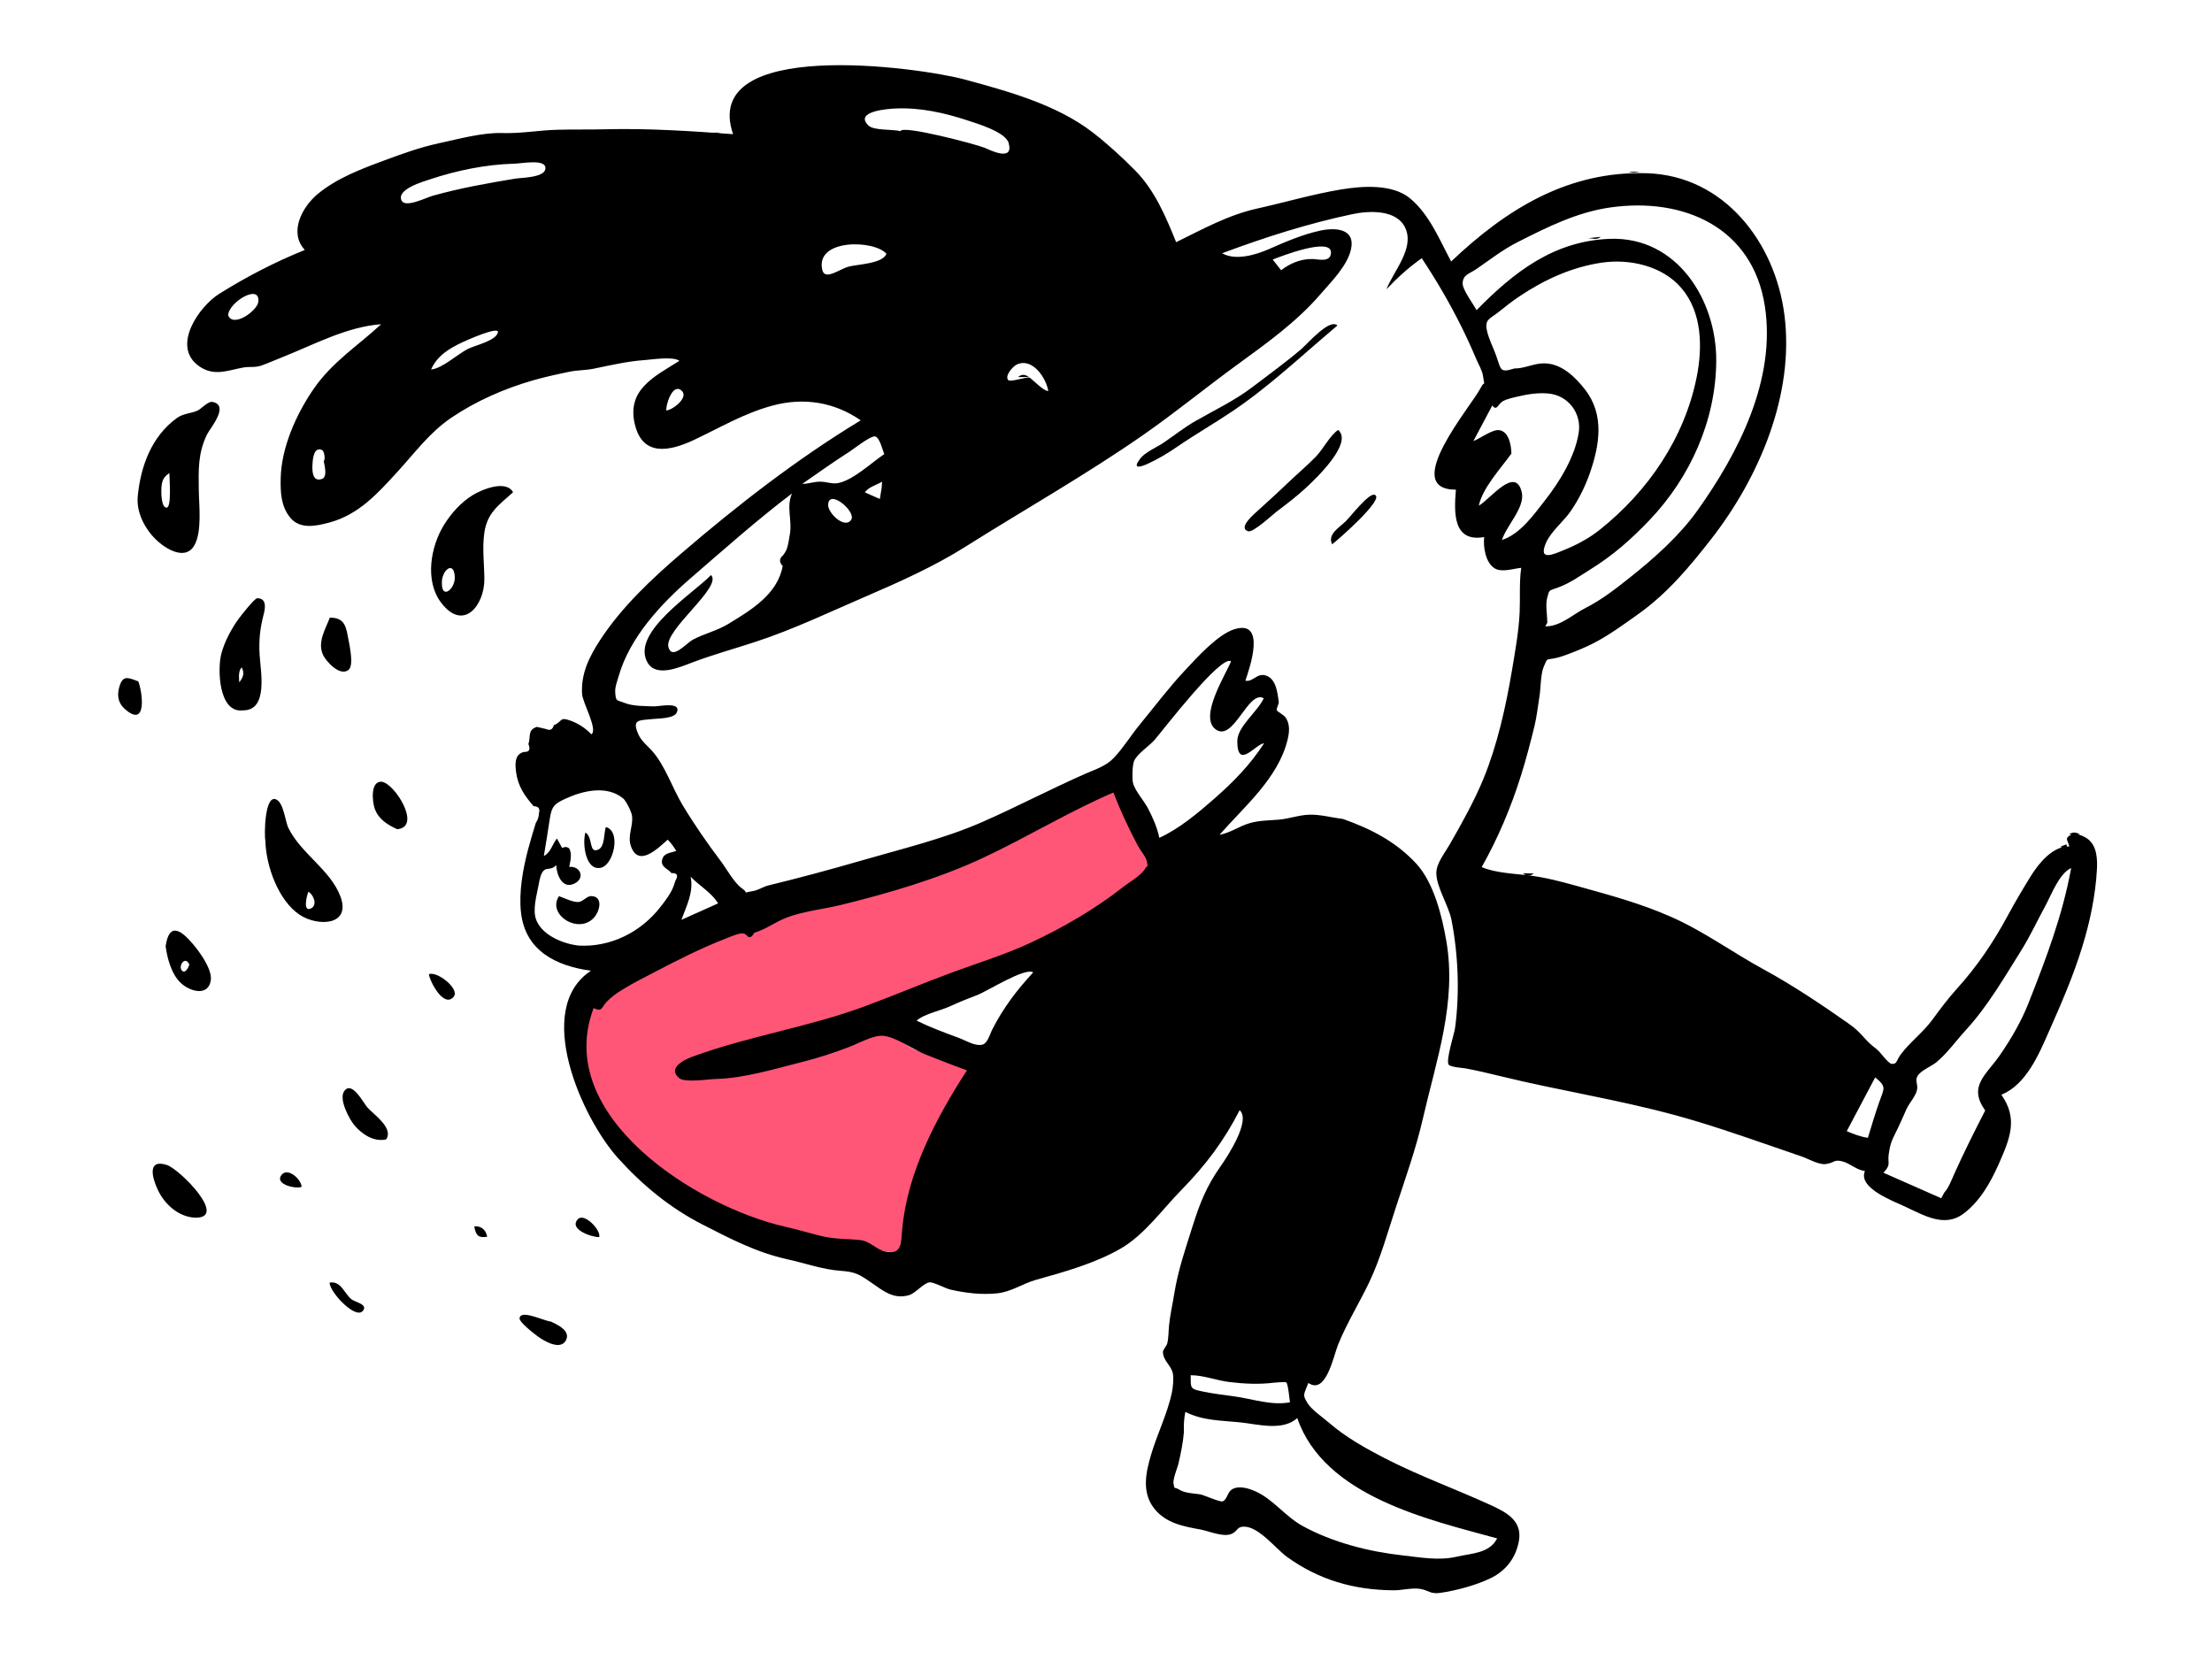 <svg width="1025" height="769" viewBox="0 0 1025 769" fill="none" xmlns="http://www.w3.org/2000/svg">
<path fill-rule="evenodd" clip-rule="evenodd" d="M285.952 455.309C290.621 452.127 300.168 440.737 305.17 438.105C316.293 432.252 365.845 420.746 367.456 420.066C369.91 419.031 385.851 415.413 395.139 413.128C416.948 407.76 495.104 373.092 515.704 364.203C518.334 371.123 540.044 401.671 536.32 404.802C524.058 415.109 502.079 427.943 487.875 435.329C476.387 441.303 464.219 446.247 451.935 450.283C437.988 454.867 428.416 459.781 414.516 464.469C400.841 469.082 417.184 483.509 424.207 486.49C432.084 489.834 444.285 491.531 452.334 494.429C438.163 516.454 426.262 543.185 423.881 569.568C423.308 575.917 418.468 581.738 410.595 579.837C406.533 578.856 369.049 573.864 362.937 572.47C322.134 563.165 248.885 514.436 267.748 464.469C272.069 466.465 281.935 458.047 285.952 455.309Z" fill="#FF5678"/>
<path fill-rule="evenodd" clip-rule="evenodd" d="M308.78 190.203C311.828 189.946 319.71 183.857 315.574 180.777C311.402 177.67 308.404 188.083 308.78 190.203ZM149.994 213.556C150.791 213.415 150.443 209.055 149.189 208.498C145.229 206.74 144.895 213.347 144.798 215.115C144.678 217.346 144.398 223.631 149.213 221.908C151.946 220.93 150.25 215.228 149.994 213.556ZM383.749 233.926C383.642 237.818 391.505 245.302 394.436 240.813C396.902 237.041 383.951 226.178 383.749 233.926ZM105.749 146.147C108.027 151.959 119.294 144.039 119.713 139.776C120.572 131.046 105.631 140.339 105.749 146.147ZM199.748 171.203C204.995 170.772 211.899 164.101 216.959 161.609C220.383 159.923 229.7 157.913 230.713 154.084C231.595 150.757 215.787 157.878 214.437 158.511C208.236 161.416 202.645 164.728 199.748 171.203ZM593.646 125.203C597.828 121.969 602.912 119.883 608.273 120.02C610.95 120.088 616.535 121.763 616.745 117.133C617.087 109.605 593.443 118.786 589.748 120.263C591.048 121.911 592.347 123.557 593.646 125.203ZM332.748 418.59C329.68 413.495 324.162 410.549 320.012 406.203C321.533 413.34 318.104 419.688 315.748 426.203C321.416 423.665 327.081 421.128 332.748 418.59ZM865.554 527.203C867.245 521.544 868.938 515.917 870.915 510.345C873.127 504.105 874.227 503.566 868.932 499.203C864.538 507.508 860.143 515.814 855.748 524.121C858.877 525.451 862.142 526.745 865.554 527.203ZM410.748 117.568C404.93 111.01 377.662 110.598 381.036 125.072C382.214 130.126 388.918 124.757 393.117 123.579C397.285 122.409 409.087 122.254 410.748 117.568ZM409.748 210.418C409.043 208.744 407.635 202.703 405.545 202.227C403.509 201.763 395.475 208.099 393.965 209.066C386.432 213.893 379.089 219.086 371.748 224.203C374.559 224.203 377.111 223.202 379.905 223.181C383.225 223.152 385.606 224.516 388.843 223.738C395.798 222.068 403.87 214.361 409.748 210.418ZM417.285 60.774C417.938 57.774 452.03 66.779 456.127 68.428C458.359 69.324 469.877 75.311 467.402 66.288C465.993 61.149 452.684 57.231 448.419 55.823C437.576 52.244 426.144 49.698 414.599 50.289C412.357 50.402 395.378 51.382 402.468 58.207C404.911 60.557 413.668 59.816 417.285 60.774ZM424.748 472.916C431.1 476.041 437.585 478.431 444.224 480.875C447.173 481.961 451.768 484.803 455.021 484.089C457.686 483.503 458.54 479.445 459.94 476.729C465.058 466.791 471.17 458.774 478.748 450.58C475.229 448.014 457.367 459.334 452.947 461.005C448.522 462.678 444.348 464.363 440.017 466.362C435.94 468.244 427.895 469.927 424.748 472.916ZM537.212 388.203C546.469 384.014 555.243 376.586 562.835 369.935C571.552 362.299 579.367 354.296 585.748 344.414C581.908 344.61 573.43 356.962 573.335 343.514C573.286 336.654 582.687 329.897 585.605 323.534C578.347 319.436 571.694 343.922 563.366 337.987C555.343 332.268 568.002 312.605 570.441 306.401C565.735 303.27 538.923 338.316 535.042 342.8C532.615 345.607 526.875 349.344 525.505 352.618C524.689 354.568 524.572 360.753 524.967 362.546C525.788 366.295 529.947 370.785 531.799 374.276C534.143 378.696 536.184 383.289 537.212 388.203ZM919.904 514.555C911.899 503.256 920.168 498.328 926.677 488.95C931.883 481.448 936.672 473.179 939.972 464.801C948.225 443.848 955.672 424.368 959.748 402.203C954.139 404.764 950.632 414.509 947.826 419.644C944.052 426.548 940.733 433.794 936.539 440.483C928.691 452.999 920.986 466.351 911.003 477.2C906.48 482.117 902.651 487.648 897.432 492.078C895.048 494.102 890.487 495.763 888.73 498.294C887.072 500.683 888.927 502.21 888.297 505.064C887.651 507.992 884.689 511.114 883.418 513.933C881.749 517.636 880.194 521.348 878.331 524.969C876.299 528.918 875.744 530.983 875.196 534.842C874.597 539.062 876.433 539.5 872.748 543.388C879.426 546.333 886.104 549.277 892.781 552.221C895.034 553.216 897.288 554.209 899.542 555.203C900.017 554.312 900.492 553.422 900.967 552.531C902.802 550.749 904.49 546.354 905.539 543.999C909.927 534.175 914.882 524.312 919.904 514.555ZM275.069 467.122C256.108 517.041 322.737 559.073 363.752 568.369C369.433 569.656 374.977 571.341 380.632 572.724C386.798 574.231 392.273 573.931 398.428 574.562C403.324 575.063 405.658 578.846 410.272 579.889C417.982 581.631 417.511 575.836 418.063 569.628C420.404 543.303 433.839 517.904 448.058 495.938C441.563 493.614 435.127 491.078 428.715 488.534C423.228 486.356 414.827 480.234 408.928 479.91C404.566 479.672 397.918 483.397 393.681 485.032C386.625 487.755 379.548 490.074 372.194 491.931C359.334 495.178 345.024 499.604 331.717 499.939C327.88 500.036 317.356 501.823 314.596 499.452C309.332 494.931 316.638 491.163 321.045 489.549C347.31 479.931 375.197 475.842 401.536 465.981C415.09 460.906 428.504 455.239 442.143 450.239C453.9 445.93 466.214 442.115 477.576 436.814C492.581 429.816 507.65 421.098 520.643 410.827C523.244 408.772 528.693 405.719 530.475 402.741C532.045 400.119 531.849 402.734 531.523 399.555C531.289 397.272 528.495 394.177 527.346 392.02C523.064 383.977 519.194 375.715 515.941 367.203C495.215 376.093 475.497 388.193 455.076 397.693C434.522 407.256 411.337 414.002 389.348 419.382C379.989 421.672 369.23 422.396 360.647 426.921C357 428.843 353.395 431.067 349.489 432.179C348.335 434.392 347.2 434.826 346.081 433.48C345.38 432.693 344.474 432.361 343.362 432.483C340.973 432.888 338.536 434.016 336.302 434.883C324.993 439.267 314.164 444.757 303.428 450.359C298.339 453.012 293.119 455.626 288.249 458.657C285.639 460.282 283.3 461.92 281.164 464.151C278.603 466.826 279.213 469.025 275.069 467.122ZM701.728 170.733C706.52 170.811 710.887 168.215 715.884 168.36C723.741 168.587 729.961 174.679 734.521 180.554C743.545 192.178 741.244 206.201 736.711 219.21C734.542 225.427 731.564 231.395 727.844 236.837C724.55 241.655 718.661 246.212 716.362 251.576C712.571 260.423 720.22 256.661 724.904 254.772C730.792 252.394 736.313 249.439 741.311 245.458C763.588 227.716 780.534 203.055 786.211 174.733C788.98 160.915 788.767 144.761 779.141 133.483C770.341 123.17 755.15 119.801 742.164 121.713C728.127 123.781 715.405 129.727 703.975 137.38C700.655 139.604 697.615 142.032 694.498 144.519C690.408 147.782 687.957 147.867 688.981 152.981C689.741 156.783 691.811 160.723 693.145 164.371C695.643 171.204 694.732 172.972 701.728 170.733ZM717.005 288.534L716.035 290.191C722.719 290.509 728.944 284.613 734.639 281.735C742.037 277.994 748.606 272.891 755.089 267.738C766.521 258.649 778.103 248.406 786.612 236.474C805.689 209.727 823.017 175.816 817.811 141.904C812.201 105.355 780.233 91.286 746.17 96.125C730.819 98.305 717.114 105.158 703.376 112.116C696.451 115.623 690.607 120.174 684.263 124.578C680.971 126.865 677.967 127.162 677.752 131.16C677.59 134.173 682.799 140.987 684.207 143.717C701.456 126.121 720.045 111.564 746.094 110.664C777.084 109.594 795.409 138.978 795.273 167.116C795.14 194.711 783.238 221.255 764.265 241.087C755.643 250.1 747.422 257.332 736.834 263.91C731.556 267.189 727.663 270.133 721.762 272.31C717.588 273.851 718.023 273.039 716.958 276.903C716.053 280.182 716.977 285.129 717.005 288.534ZM548.614 663.444C548.21 668.417 547.2 673.313 546.075 678.163C545.671 679.905 543.396 685.404 543.795 687.362C544.454 690.599 543.577 688.518 546.413 690.206C549.371 691.969 552.815 691.863 556.054 692.398C558.053 692.729 565.378 696.176 566.61 695.632C568.764 694.68 568.696 691.324 571.059 689.994C574.279 688.18 579.024 689.734 582.061 691.153C590.182 694.94 595.761 702.781 603.618 707.073C617.572 714.694 634.13 718.913 649.697 720.654C658.131 721.597 666.761 723.252 675.09 721.276C681.652 719.719 690.181 719.862 693.748 712.821C662.047 704.103 613.661 693.434 601.127 657.054C594.313 663.232 582.926 659.905 574.692 659.052C565.633 658.114 557.538 658.332 549.253 654.203C548.647 657.449 548.462 660.143 548.614 663.444ZM267.933 438.126C282.856 439.027 297.004 431.965 306.187 420.05C308.448 417.115 310.766 414.12 312.123 410.643C312.418 409.762 312.711 408.88 313.005 407.999C314.43 405.566 313.806 404.418 311.135 404.555C309.63 402.491 305.814 401.797 306.9 398.056C307.717 395.234 310.734 395.188 313.356 394.3C312.05 392.106 311.269 391.005 309.4 389.054C304.543 393.423 295.728 401.999 292.315 391.961C290.675 387.142 293.561 382.536 292.846 377.888C292.552 375.965 290.115 371.054 288.702 369.905C281.179 363.78 270.344 366.315 262.362 369.92C256.861 372.405 255.677 373.571 254.78 379.267C253.869 385.059 253.023 390.849 252.012 396.624C255.313 394.904 255.914 391.188 258.067 388.512C258.873 389.98 259.68 391.45 260.489 392.918C261.625 392.281 262.686 392.314 263.67 393.02C265.263 395.469 264.261 399.101 263.771 401.668C269.083 401.173 271.328 407.099 265.973 409.499C260.426 411.985 257.924 405.207 257.736 400.817C255.666 403.289 253.54 401.966 252.097 403.236C250.656 404.506 250.088 407.153 249.575 410.052C248.732 414.815 246.575 421.687 248.571 426.465C251.534 433.562 260.981 437.255 267.933 438.126ZM700.359 210.178C695.422 217.045 687.003 226.034 685.242 234.33C690.681 231.139 702.18 215.782 705.142 228.015C706.843 235.037 698.121 243.404 695.978 250.203C704.555 247.381 710.664 238.543 716.016 231.722C722.84 223.025 729.807 211.561 731.549 200.502C732.958 191.553 726.75 183.212 717.526 182.335C712.814 181.887 707.894 182.635 703.342 183.728C701.266 184.225 698.17 184.843 696.317 185.955C693.991 187.352 693.673 190.622 691.481 187.902C688.57 193.389 685.659 198.876 682.748 204.361C685.645 203.31 691.557 198.848 694.723 199.309C699.347 199.984 700.297 206.7 700.359 210.178ZM238.029 75.848C225.084 76.229 211.553 78.986 199.298 83.084C196.255 84.102 183.416 87.725 186.12 92.975C187.907 96.446 197.542 91.542 200.455 90.724C212.939 87.218 225.793 84.906 238.58 82.796C241.676 82.285 252.179 82.336 252.721 78.278C253.385 73.325 241.685 75.842 238.029 75.848ZM590.342 640.669C583.325 641.526 576.588 641.206 569.565 640.346C563.654 639.623 557.635 637.203 551.754 637.203C551.754 643.498 551.327 643.538 557.969 644.885C562.605 645.826 567.307 646.354 571.992 647.01C580.241 648.163 589.398 651.401 597.748 649.737C597.546 648.644 596.906 641.267 596.041 640.537C595.554 640.127 591.05 640.676 590.342 640.669ZM476.939 174.88C478.901 176.13 483.411 181.115 485.748 181.203C484.914 175.432 478.475 165.384 471.081 168.95C469.269 169.825 465.463 174.179 467.185 176.1C468.104 177.127 474.535 174.887 476.939 174.88ZM408.53 226.22C408.601 225.214 408.674 224.208 408.748 223.203C406.035 224.798 402.676 225.553 400.748 228.123C403.063 229.149 405.376 230.176 407.692 231.203C407.971 229.542 408.251 227.881 408.53 226.22ZM622.206 379.438C635.025 383.927 646.777 389.923 656.213 400.1C664.369 408.901 668.202 424.407 670.193 435.943C675.119 464.489 665.613 490.948 659.345 518.256C656.165 532.109 651.418 545.44 646.973 558.935C643.092 570.719 639.764 583.06 634.407 594.265C629.865 603.766 624.062 613.133 620.066 622.989C617.916 628.293 614.431 646.495 606.269 640.779C604.042 646.602 603.501 646.106 605.882 650.151C607.605 653.079 613.45 657.145 616.209 659.529C623.559 665.885 632.869 671.123 641.492 675.573C657.286 683.724 674.216 689.823 690.481 697.254C697.672 700.542 705.47 704.425 703.856 713.832C702.504 721.718 697.942 727.698 690.825 731.206C684.143 734.501 674.586 737.045 667.235 738.078C662.874 738.692 661.874 736.877 658.318 736.249C654.361 735.552 649.743 736.901 645.66 736.866C627.334 736.706 611.289 732.095 596.479 721.468C591.187 717.67 583.397 707.368 576.471 707.369C572.931 707.369 573.678 709.52 570.564 710.782C566.721 712.338 560.099 709.4 556.321 708.71C548.272 707.241 540.087 705.749 534.727 698.816C528.932 691.324 530.992 682.043 533.482 673.723C536.289 664.344 541.012 654.829 543.019 645.308C543.508 642.992 543.958 638.675 543.462 636.319C542.69 632.663 538.999 630.482 538.888 626.523C538.854 625.319 540.577 623.731 540.879 622.488C541.544 619.758 541.441 616.926 541.715 614.148C542.204 609.192 543.334 604.444 544.114 599.546C545.886 588.401 549.381 578.459 552.764 567.721C556.046 557.299 559.17 549.543 565.516 540.519C568.801 535.846 579.791 519.195 574.424 514.403C567.079 528.831 558.49 540.083 547.248 551.569C538.651 560.355 530.245 572.165 519.484 578.422C507.653 585.302 493.195 589.349 480.13 592.987C473.916 594.716 468.76 598.552 462.061 599.262C454.801 600.029 447.412 599.124 440.301 597.505C438.3 597.05 432.527 593.974 430.716 594.17C428.048 594.46 424.21 599.216 421.282 600.089C414.155 602.215 409.288 598.154 403.882 594.401C398.015 590.327 396.24 589.315 389.47 588.824C381.178 588.225 373.114 585.302 364.958 583.512C350.618 580.366 338.429 573.99 325.395 567.315C310.454 559.666 297.674 549.117 286.412 536.655C269.857 518.334 246.801 467.567 273.845 449.792C257.924 447.63 243.343 440.677 241.402 422.658C240.388 413.229 242.297 402.784 244.668 393.695C245.75 389.545 247.04 385.421 248.276 381.314C249.207 379.927 249.7 378.41 249.751 376.76C250.322 374.623 249.499 373.558 247.28 373.568C243.087 368.665 239.934 364.337 239.087 357.375C238.82 355.169 238.581 351.787 240.151 349.911C240.877 349.157 241.754 348.653 242.777 348.4C245.235 348.541 245.929 347.33 244.861 344.769C246.054 341.141 244.284 338.314 248.781 336.8C250.222 337.106 251.657 337.442 253.086 337.805C254.91 338.637 256.096 338.034 256.648 336.003C260.884 334.345 258.93 331.894 264.686 334.027C268.169 335.318 271.483 337.541 274.02 340.249C277.202 338.206 269.965 325.581 269.724 321.553C269.151 312.058 273.077 304.208 278.184 296.409C288.111 281.253 301.967 268.221 315.631 256.495C341.803 234.039 369.298 212.661 398.85 194.77C386.659 186.303 372.416 184.008 357.91 187.943C344.537 191.571 333.697 198.16 321.387 203.923C309.983 209.26 297.878 211.453 294.242 196.888C290.168 180.573 303.166 174.516 314.825 167.2C311.914 165.029 302.33 166.581 298.705 166.838C290.631 167.409 282.909 169.232 275.063 170.844C271.3 171.616 267.843 171.442 264.115 172.199C258.573 173.324 252.786 174.584 247.179 176.187C233.839 180.002 220.598 185.792 209.071 193.594C199.108 200.334 192.196 209.851 184.169 218.616C175.015 228.61 166.243 238.444 152.672 242.102C146.317 243.816 138.862 245.371 134.357 239.695C130.165 234.417 129.931 228.056 130.069 221.603C130.372 207.348 137.258 191.945 145.268 180.297C153.963 167.653 165.609 160.412 176.612 150.235C160.708 151.372 145.338 159.755 130.712 165.55C127.634 166.77 124.527 168.141 121.432 169.269C118.132 170.473 115.946 169.736 112.784 170.287C105.569 171.546 99.371 174.587 92.352 169.739C79.073 160.568 92.377 141.911 101.52 136.186C114.254 128.213 127.209 121.5 141.238 115.813C133.643 107.575 140.129 95.819 147.13 89.975C155.987 82.58 167.266 78.342 177.939 74.384C186.379 71.253 194.669 68.246 203.437 66.362C212.655 64.382 223.433 61.357 232.786 61.647C241.558 61.919 249.336 60.374 258.22 60.127C265.612 59.921 273.021 60.099 280.412 59.907C300.298 59.394 320.257 60.735 339.692 62.165C324.294 17.136 425.721 31.042 447.36 36.924C467.025 42.269 489.557 48.47 506.075 61.154C513.073 66.526 519.719 72.634 525.928 78.902C535.088 88.149 540.159 100.259 545.004 112.212C557.294 106.192 569.044 99.632 582.491 96.647C595.286 93.807 608.393 89.958 621.263 87.813C631.048 86.181 645.251 85.075 653.486 91.984C662.43 99.489 667.09 111.167 672.429 121.168C698.069 96.84 726.668 79.091 763.225 80.271C798.997 81.426 822.52 112.317 826.857 145.791C831.634 182.677 815.203 221.219 792.931 249.783C782.944 262.593 772.61 274.965 759.168 284.522C752.502 289.259 745.47 294.449 738.161 298.148C734.516 299.992 730.531 301.658 726.705 303.077C724.978 303.718 723.2 304.36 721.404 304.795C716.276 306.039 717.272 304.378 715.365 308.867C713.818 312.512 714.008 318.783 713.345 322.783C712.588 327.355 712.138 331.99 711.033 336.5C709.117 344.317 707.123 351.942 704.724 359.576C700.182 374.023 694.07 388.584 686.584 401.763C692.933 404.52 701.824 404.798 708.609 405.634C715.952 406.537 723.306 408.437 730.934 410.57C746.218 414.843 759.876 418.451 774.41 424.849C789.499 431.491 802.947 441.409 817.476 449.303C830.836 456.562 844.341 465.654 856.749 474.368C859.701 476.441 861.529 478.243 863.879 480.869C866.283 483.551 867.048 484.076 869.921 486.4C871.217 487.447 874.984 492.732 876.463 492.926C879.112 493.277 878.705 491.3 880.784 488.54C885.126 482.778 891.182 478.314 895.493 472.406C899.089 467.479 902.84 462.491 906.683 458.254C915.985 448.002 923.692 436.638 930.305 424.348C933.747 417.949 937.371 411.86 941.109 405.821C944.83 399.809 951.445 391.874 958.856 392.229C958.26 389.168 956.367 388.658 959.634 386.786C961.738 385.58 965.834 387.524 967.456 388.748C971.754 391.992 971.938 398.284 971.668 403.011C970.97 415.192 968.422 427.216 964.869 438.734C960.599 452.58 955.247 464.795 949.406 478.01C944.756 488.537 938.982 502.458 927.411 507.262C935.182 518.358 931.45 527.399 926.256 539.179C922.46 547.791 917.446 556.689 909.809 562.388C901.201 568.812 891.864 563.362 882.861 559.116C877.423 556.551 860.794 550.498 864.176 542.605C860.022 542.051 857.409 539.033 853.628 538.105C849.625 537.122 850.313 538.747 846.078 539.357C842.83 539.824 837.973 536.916 834.916 535.875C829.808 534.138 824.716 532.356 819.616 530.6C805.261 525.655 791.148 520.787 776.651 516.826C749.678 509.456 722.372 505.275 695.494 498.694C690.106 497.375 684.749 496.102 679.139 495.045C677.981 494.827 671.97 494.492 671.24 493.252C669.961 491.079 673.893 478.919 674.23 476.441C676.446 460.173 675.722 442.364 672.601 426.282C671.305 419.596 665.516 410.939 665.566 404.413C665.601 400.035 669.48 395.255 671.758 391.289C677.392 381.484 683.295 370.89 687.469 360.686C693.858 345.076 697.772 327.456 700.595 310.738C702.064 302.022 703.775 292.574 704.175 283.757C704.481 277.036 703.929 269.987 704.905 263.104C701.185 263.457 695.922 265.384 692.572 263.321C688.341 260.718 687.205 253.285 687.745 248.846C673.259 251.374 673.74 237.637 674.637 226.894C648.456 226.894 681.985 187.99 686.174 179.636C688.099 175.795 688.042 180.109 687.192 174.169C686.819 171.558 685.034 168.664 684.024 166.263C681.824 161.022 679.445 155.861 676.904 150.776C671.536 140.036 665.455 129.659 658.818 119.653C652.844 123.816 647.459 128.744 642.47 134.031C645.67 125.661 655.449 115.292 651.266 105.788C647.39 96.978 634.443 97.589 626.797 99.2C606.02 103.58 586.094 109.96 566.301 117.347C572.432 120.863 581.819 118.147 587.911 115.459C595.454 112.129 603.566 108.636 611.696 106.872C618.786 105.334 628.098 105.859 626.049 115.409C624.388 123.147 616.82 130.599 611.826 136.385C600.823 149.132 587.026 159 573.474 168.86C558.906 179.459 544.869 190.975 530.117 201.267C503.45 219.873 474.777 236.043 447.225 253.41C432.908 262.434 416.685 269.696 401.158 276.384C384.078 283.741 367.702 291.618 349.982 297.429C340.141 300.657 330.387 303.313 320.717 306.986C314.656 309.287 304.101 313.898 300.096 307.065C291.963 293.187 321.396 274.936 329.462 266.451C335.026 271.855 307.587 291.992 309.735 299.86C311.422 306.043 317.949 298.059 321.101 296.374C326.194 293.65 332.226 292.281 337.345 289.173C347.844 282.799 360.292 275.448 362.689 262.271C361.021 260.511 361.042 258.886 362.752 257.396C363.513 256.491 364.117 255.497 364.562 254.413C365.309 252.342 365.609 249.749 366.009 247.553C367.191 241.064 364.224 234.988 366.997 228.637C350.816 240.897 335.263 254.746 319.903 268.018C306.126 279.923 291.75 295.512 286.687 313.276C286.039 315.552 284.961 318.134 285.079 320.536C285.309 325.252 285.78 324.235 289.579 325.751C293.379 327.268 298.912 327.137 302.998 327.298C305.327 327.388 315.729 324.922 313.661 330.033C312.469 332.98 305.258 332.869 302.676 333.141C296.196 333.825 292.682 333.123 295.752 340.147C297.128 343.295 299.916 345.428 302.103 347.864C308.19 354.643 311.496 365.04 316.284 373.004C321.739 382.077 327.736 390.705 334.107 399.155C336.736 402.641 340.25 409.194 343.895 411.682C347.298 414.005 343.294 413.813 348.947 412.869C351.411 412.459 353.644 410.856 356.001 410.282C370.094 406.849 384.58 402.979 399.154 398.741C417.796 393.32 437.359 388.698 455.145 380.892C471.078 373.897 486.893 365.57 502.993 358.486C507.695 356.419 512.391 355.048 516.045 351.243C520.456 346.651 524.108 340.639 528.176 335.703C535.095 327.306 541.472 318.766 548.919 310.809C554.463 304.888 564.287 293.882 572.108 291.518C586.969 287.029 579.014 309.664 577.093 315.385C580.587 316.178 582.423 311.697 586.523 312.986C591.432 314.53 591.94 321.058 592.554 325.149C592.717 326.239 591.242 328.276 591.69 329.248C591.843 329.579 595.046 331.473 595.664 332.351C597.907 335.54 597.466 339.418 596.616 342.857C592.218 360.672 576.586 373.68 565.09 386.821C570.233 385.848 574.046 382.917 578.901 381.464C583.458 380.101 588.039 380.172 592.632 379.781C597.441 379.372 602.06 377.572 606.98 377.481C612.143 377.385 617.086 378.855 622.206 379.438Z" fill="black"/>
<path fill-rule="evenodd" clip-rule="evenodd" d="M78.485 219.203C75.65 221.056 74.851 222.874 74.753 227.149C74.714 228.902 74.835 235.443 77.285 235.196C79.585 234.965 78.485 221.452 78.485 219.203ZM63.84 229.856C65.162 216.155 70.174 202.224 81.966 193.687C84.882 191.576 88.181 191.651 91.377 190.319C93.298 189.519 96.333 185.799 98.513 186.239C106.541 187.863 97.267 198.529 95.909 201.335C91.7 210.028 91.984 217.666 92.11 227.044C92.206 234.171 93.686 246.186 90.093 252.637C86.263 259.506 77.956 255.045 73.319 250.98C67.466 245.847 63.047 237.674 63.84 229.856Z" fill="black"/>
<path fill-rule="evenodd" clip-rule="evenodd" d="M204.759 270.345C204.759 277.99 210.964 272.814 210.743 267.376C210.418 259.37 204.469 264.3 204.759 270.345ZM237.748 228.079C230.957 234.187 225.718 237.614 224.409 247.006C223.418 254.12 224.403 261.166 224.445 268.332C224.516 280.344 214.816 292.972 204.378 279.203C196.764 269.16 199.495 253.368 205.704 243.274C208.962 237.979 213.613 232.74 218.986 229.44C223.027 226.956 234.395 222.069 237.748 228.079Z" fill="black"/>
<path fill-rule="evenodd" clip-rule="evenodd" d="M142.899 413.204C142.112 415.067 140.263 422.673 144.035 420.953C147.364 419.433 145.207 414.391 142.899 413.204ZM122.972 389.721C122.39 386.861 122.627 368.931 127.566 370.276C131.445 371.33 132.086 380.508 133.666 383.702C139.551 395.597 153.058 403.004 157.716 415.281C162.915 428.991 147.196 429.417 138.855 423.865C128.979 417.291 123.265 401.194 122.972 389.721Z" fill="black"/>
<path fill-rule="evenodd" clip-rule="evenodd" d="M110.866 316.203C113.009 313.309 113.226 311.763 112.004 309.203C110.442 310.902 110.719 313.33 110.866 316.203ZM112.417 329.148C101.243 330.399 100.684 309.808 102.597 302.738C104.121 297.107 107.397 291.057 110.77 286.469C111.451 285.543 117.911 277.224 119.177 277.204C124.037 277.127 122.702 282.618 122.177 284.662C120.526 291.102 119.872 296.484 120.316 303.624C120.793 311.264 124.411 329.402 112.417 329.148Z" fill="black"/>
<path fill-rule="evenodd" clip-rule="evenodd" d="M619.748 150.821C603.771 164.22 588.603 178.726 571.23 190.446C562.729 196.182 553.842 201.256 545.359 207.085C541.039 210.054 536.631 212.712 531.838 214.894C527.604 216.822 524.836 217.073 528.349 212.497C530.697 209.44 535.96 207.31 539.159 205.137C544.081 201.79 548.73 198.078 553.908 195.109C563.036 189.872 572.109 185.644 580.523 179.222C587.992 173.523 595.697 167.959 602.825 161.902C605.882 159.305 616.017 147.381 619.748 150.821Z" fill="black"/>
<path fill-rule="evenodd" clip-rule="evenodd" d="M620.071 199.203C627.256 205.349 609.279 222.187 605.179 226.003C600.856 230.028 596.095 233.618 591.393 237.183C589.738 238.439 580.708 246.842 578.416 246.164C573.894 244.825 579.831 239.373 581.375 237.952C586.368 233.348 591.468 228.88 596.35 224.152C600.753 219.892 605.521 215.947 609.779 211.549C613.228 207.986 616.126 201.949 620.071 199.203Z" fill="black"/>
<path fill-rule="evenodd" clip-rule="evenodd" d="M87.748 446.959C85.872 442.612 82.512 447.438 84.216 449.609C85.826 451.664 87.508 447.794 87.748 446.959ZM76.748 438.375C77.754 431.983 80.078 428.431 86.074 433.887C90.195 437.636 98.482 448.297 97.696 454.109C96.663 461.732 88.267 459.569 83.915 455.583C79.454 451.497 77.484 444.043 76.748 438.375Z" fill="black"/>
<path fill-rule="evenodd" clip-rule="evenodd" d="M89.888 564.178C82.542 563.619 76.275 557.979 73.156 551.37C70.531 545.812 68.047 536.853 77.268 539.774C83.278 541.679 106.445 565.074 89.888 564.178Z" fill="black"/>
<path fill-rule="evenodd" clip-rule="evenodd" d="M178.912 527.944C173.235 529.237 167.62 525.498 164.129 521.282C161.957 518.656 156.902 509.451 159.449 505.662C162.999 500.377 168.359 511 170.208 513.103C173.108 516.396 182.592 522.694 178.912 527.944Z" fill="black"/>
<path fill-rule="evenodd" clip-rule="evenodd" d="M184.025 384.204C179.575 382.139 175.444 379.653 173.654 374.721C172.516 371.58 171.56 362.161 176.614 362.204C182.46 362.256 195.846 383.261 184.025 384.204Z" fill="black"/>
<path fill-rule="evenodd" clip-rule="evenodd" d="M152.827 286.206C158.785 286.098 160.196 289.384 161.024 294.105C161.587 297.309 164.316 308.186 161.482 310.414C157.432 313.598 150.989 306.303 149.687 303.439C147.003 297.543 150.714 291.744 152.827 286.206Z" fill="black"/>
<path fill-rule="evenodd" clip-rule="evenodd" d="M255.206 612.341C258.107 613.661 264.707 616.588 262.185 621.13C259.548 625.88 251.977 621.264 249.149 619.188C247.965 618.319 240.443 612.631 240.758 610.724C241.421 606.67 251.79 611.96 255.206 612.341Z" fill="black"/>
<path fill-rule="evenodd" clip-rule="evenodd" d="M64.074 315.711C66.057 320.675 68.288 337.729 57.849 328.52C54.663 325.709 54.183 322.199 55.28 318.34C56.867 312.748 59.177 313.857 64.074 315.711Z" fill="black"/>
<path fill-rule="evenodd" clip-rule="evenodd" d="M617.286 252.203C614.974 247.48 620.681 244.434 623.731 241.39C625.722 239.402 634.095 228.619 636.84 229.228C642.487 230.481 620.062 250.097 617.286 252.203Z" fill="black"/>
<path fill-rule="evenodd" clip-rule="evenodd" d="M152.752 594.289C158.199 593.415 159.47 599.465 162.979 602.102C164.484 603.234 169.65 604.228 168.611 606.63C165.881 612.936 152.485 598.529 152.752 594.289Z" fill="black"/>
<path fill-rule="evenodd" clip-rule="evenodd" d="M198.748 451.395C202.492 449.828 213.298 458.246 210.195 461.883C205.557 467.324 199.012 454.372 198.748 451.395Z" fill="black"/>
<path fill-rule="evenodd" clip-rule="evenodd" d="M277.665 573.189C274.936 573.46 263.419 569.84 267.686 564.993C270.682 561.588 278.644 570.107 277.665 573.189Z" fill="black"/>
<path fill-rule="evenodd" clip-rule="evenodd" d="M139.748 549.931C137.039 551.014 127.267 548.786 130.339 544.542C133.266 540.502 139.752 546.577 139.748 549.931Z" fill="black"/>
<path fill-rule="evenodd" clip-rule="evenodd" d="M219.748 568.24C222.916 567.911 225.204 569.821 225.748 573.055C221.786 573.62 220.564 572.678 219.748 568.24Z" fill="black"/>
<path fill-rule="evenodd" clip-rule="evenodd" d="M631.748 98.694C633.086 98.7 634.422 98.707 635.748 98.713C634.408 98.706 633.079 98.7 631.748 98.694Z" fill="black"/>
<path fill-rule="evenodd" clip-rule="evenodd" d="M610.748 377.199C608.747 377.201 606.747 377.205 604.748 377.207C606.749 377.203 608.749 377.201 610.748 377.199Z" fill="black"/>
<path fill-rule="evenodd" clip-rule="evenodd" d="M337.887 51.203C337.795 53.206 337.703 55.208 337.609 57.203C337.699 55.199 337.793 53.2 337.887 51.203Z" fill="black"/>
<path fill-rule="evenodd" clip-rule="evenodd" d="M957.554 391.203C958.192 393.428 957.258 393.797 954.748 392.309C955.682 391.94 956.618 391.572 957.554 391.203Z" fill="black"/>
<path fill-rule="evenodd" clip-rule="evenodd" d="M900.748 565.694C901.752 565.7 902.755 565.707 903.748 565.713C902.741 565.707 901.745 565.7 900.748 565.694Z" fill="black"/>
<path fill-rule="evenodd" clip-rule="evenodd" d="M710.748 404.728C709.071 406.006 707.403 406.186 705.748 404.66C707.415 404.684 709.081 404.706 710.748 404.728Z" fill="black"/>
<path fill-rule="evenodd" clip-rule="evenodd" d="M673.313 234.203C673.271 235.872 673.228 237.54 673.184 239.203C673.226 237.532 673.27 235.867 673.313 234.203Z" fill="black"/>
<path fill-rule="evenodd" clip-rule="evenodd" d="M759.748 79.903C758.081 79.902 756.413 79.9 754.748 79.898C756.416 79.274 758.083 79.479 759.748 79.903Z" fill="black"/>
<path fill-rule="evenodd" clip-rule="evenodd" d="M270.748 59.556C269.082 59.654 267.414 59.752 265.748 59.85C267.414 59.752 269.082 59.654 270.748 59.556Z" fill="black"/>
<path fill-rule="evenodd" clip-rule="evenodd" d="M311.748 59.873C310.415 59.76 309.08 59.646 307.748 59.533C309.08 59.646 310.413 59.76 311.748 59.873Z" fill="black"/>
<path fill-rule="evenodd" clip-rule="evenodd" d="M333.748 61.458C332.415 61.955 331.082 62.249 329.748 61.465C331.082 61.463 332.415 61.46 333.748 61.458Z" fill="black"/>
<path fill-rule="evenodd" clip-rule="evenodd" d="M214.748 64.197C213.08 64.535 211.414 64.874 209.748 65.21C211.416 64.874 213.082 64.535 214.748 64.197Z" fill="black"/>
<path fill-rule="evenodd" clip-rule="evenodd" d="M674.316 471.203C674.27 472.205 674.224 473.206 674.18 474.203C674.227 473.2 674.271 472.201 674.316 471.203Z" fill="black"/>
<path fill-rule="evenodd" clip-rule="evenodd" d="M123.221 390.203C123.241 390.871 123.26 391.539 123.278 392.203C123.256 391.533 123.24 390.868 123.221 390.203Z" fill="black"/>
<path fill-rule="evenodd" clip-rule="evenodd" d="M963.748 386.615L958.748 386.641C960.411 385.399 962.078 385.557 963.748 386.615Z" fill="black"/>
<path fill-rule="evenodd" clip-rule="evenodd" d="M621.748 379.534C620.413 379.314 619.08 379.094 617.748 378.874C619.08 379.094 620.415 379.314 621.748 379.534Z" fill="black"/>
<path fill-rule="evenodd" clip-rule="evenodd" d="M255.748 612.19C254.081 611.866 252.415 611.54 250.748 611.216L255.748 612.19Z" fill="black"/>
<path fill-rule="evenodd" clip-rule="evenodd" d="M592.293 325.203C592.262 324.202 592.231 323.201 592.201 322.203C592.231 323.204 592.262 324.204 592.293 325.203Z" fill="black"/>
<path fill-rule="evenodd" clip-rule="evenodd" d="M275.748 59.888C274.748 59.765 273.747 59.642 272.748 59.519C273.747 59.642 274.748 59.765 275.748 59.888Z" fill="black"/>
<path fill-rule="evenodd" clip-rule="evenodd" d="M439.748 35.158C438.748 34.855 437.747 34.552 436.748 34.249C437.748 34.552 438.748 34.855 439.748 35.158Z" fill="black"/>
<path fill-rule="evenodd" clip-rule="evenodd" d="M558.748 709.643C559.417 709.684 560.087 709.725 560.748 709.765C560.076 709.724 559.411 709.683 558.748 709.643Z" fill="black"/>
<path fill-rule="evenodd" clip-rule="evenodd" d="M99.748 172.663C100.752 172.689 101.756 172.716 102.748 172.743C101.739 172.716 100.744 172.689 99.748 172.663Z" fill="black"/>
<path fill-rule="evenodd" clip-rule="evenodd" d="M770.748 80.879C769.081 80.762 767.415 80.645 765.748 80.527C767.416 80.645 769.081 80.762 770.748 80.879Z" fill="black"/>
<path fill-rule="evenodd" clip-rule="evenodd" d="M243.748 76.198C241.409 76.201 239.073 76.206 236.748 76.21C239.092 76.206 241.42 76.201 243.748 76.198Z" fill="black"/>
<path fill-rule="evenodd" clip-rule="evenodd" d="M716.199 282.203C716.229 283.872 716.262 285.541 716.295 287.203C716.265 285.533 716.235 283.867 716.199 282.203Z" fill="black"/>
<path fill-rule="evenodd" clip-rule="evenodd" d="M593.748 640.235C592.41 640.215 591.075 640.193 589.748 640.171C591.088 640.189 592.418 640.213 593.748 640.235Z" fill="black"/>
<path fill-rule="evenodd" clip-rule="evenodd" d="M735.748 110.397C737.748 110.175 739.747 109.953 741.748 109.731C739.828 111.429 737.755 110.299 735.748 110.397Z" fill="black"/>
<path fill-rule="evenodd" clip-rule="evenodd" d="M582.748 640.758C581.745 640.72 580.743 640.683 579.748 640.647C580.755 640.685 581.751 640.721 582.748 640.758Z" fill="black"/>
<path fill-rule="evenodd" clip-rule="evenodd" d="M548.172 658.203C548.222 659.873 548.273 661.541 548.324 663.203C548.275 661.53 548.223 659.867 548.172 658.203Z" fill="black"/>
<path fill-rule="evenodd" clip-rule="evenodd" d="M700.748 171.801C702.082 171.677 703.415 171.553 704.748 171.43C703.531 172.368 702.102 171.819 700.748 171.801Z" fill="black"/>
<path fill-rule="evenodd" clip-rule="evenodd" d="M263.748 437.836C265.081 438.082 266.416 438.326 267.748 438.57C266.415 438.326 265.081 438.082 263.748 437.836Z" fill="black"/>
<path fill-rule="evenodd" clip-rule="evenodd" d="M471.748 174.707C473.412 173.289 475.079 173.443 476.748 174.691C475.081 174.695 473.415 174.701 471.748 174.707Z" fill="black"/>
<path fill-rule="evenodd" clip-rule="evenodd" d="M409.176 225.203C409.224 224.536 409.271 223.869 409.322 223.203C409.276 223.871 409.226 224.537 409.176 225.203Z" fill="black"/>
<path fill-rule="evenodd" clip-rule="evenodd" d="M700.227 206.203C700.241 207.539 700.254 208.874 700.269 210.203C700.256 208.864 700.242 207.534 700.227 206.203Z" fill="black"/>
<path fill-rule="evenodd" clip-rule="evenodd" d="M259.032 415.234C261.226 415.978 265.639 418.225 268.196 417.927C270.243 417.688 271.93 415.2 273.904 415.203C279.219 415.21 278.233 421.354 275.665 424.652C268.72 433.574 253.201 423.9 259.032 415.234Z" fill="black"/>
<path fill-rule="evenodd" clip-rule="evenodd" d="M280.725 383.203C287.973 385.074 284.363 401.017 278.27 402.113C271.096 403.405 269.846 390.441 271.263 385.755C274.955 387.949 272.669 395.775 277.322 393.612C280.281 392.235 279.831 385.869 280.725 383.203Z" fill="black"/>
</svg>
